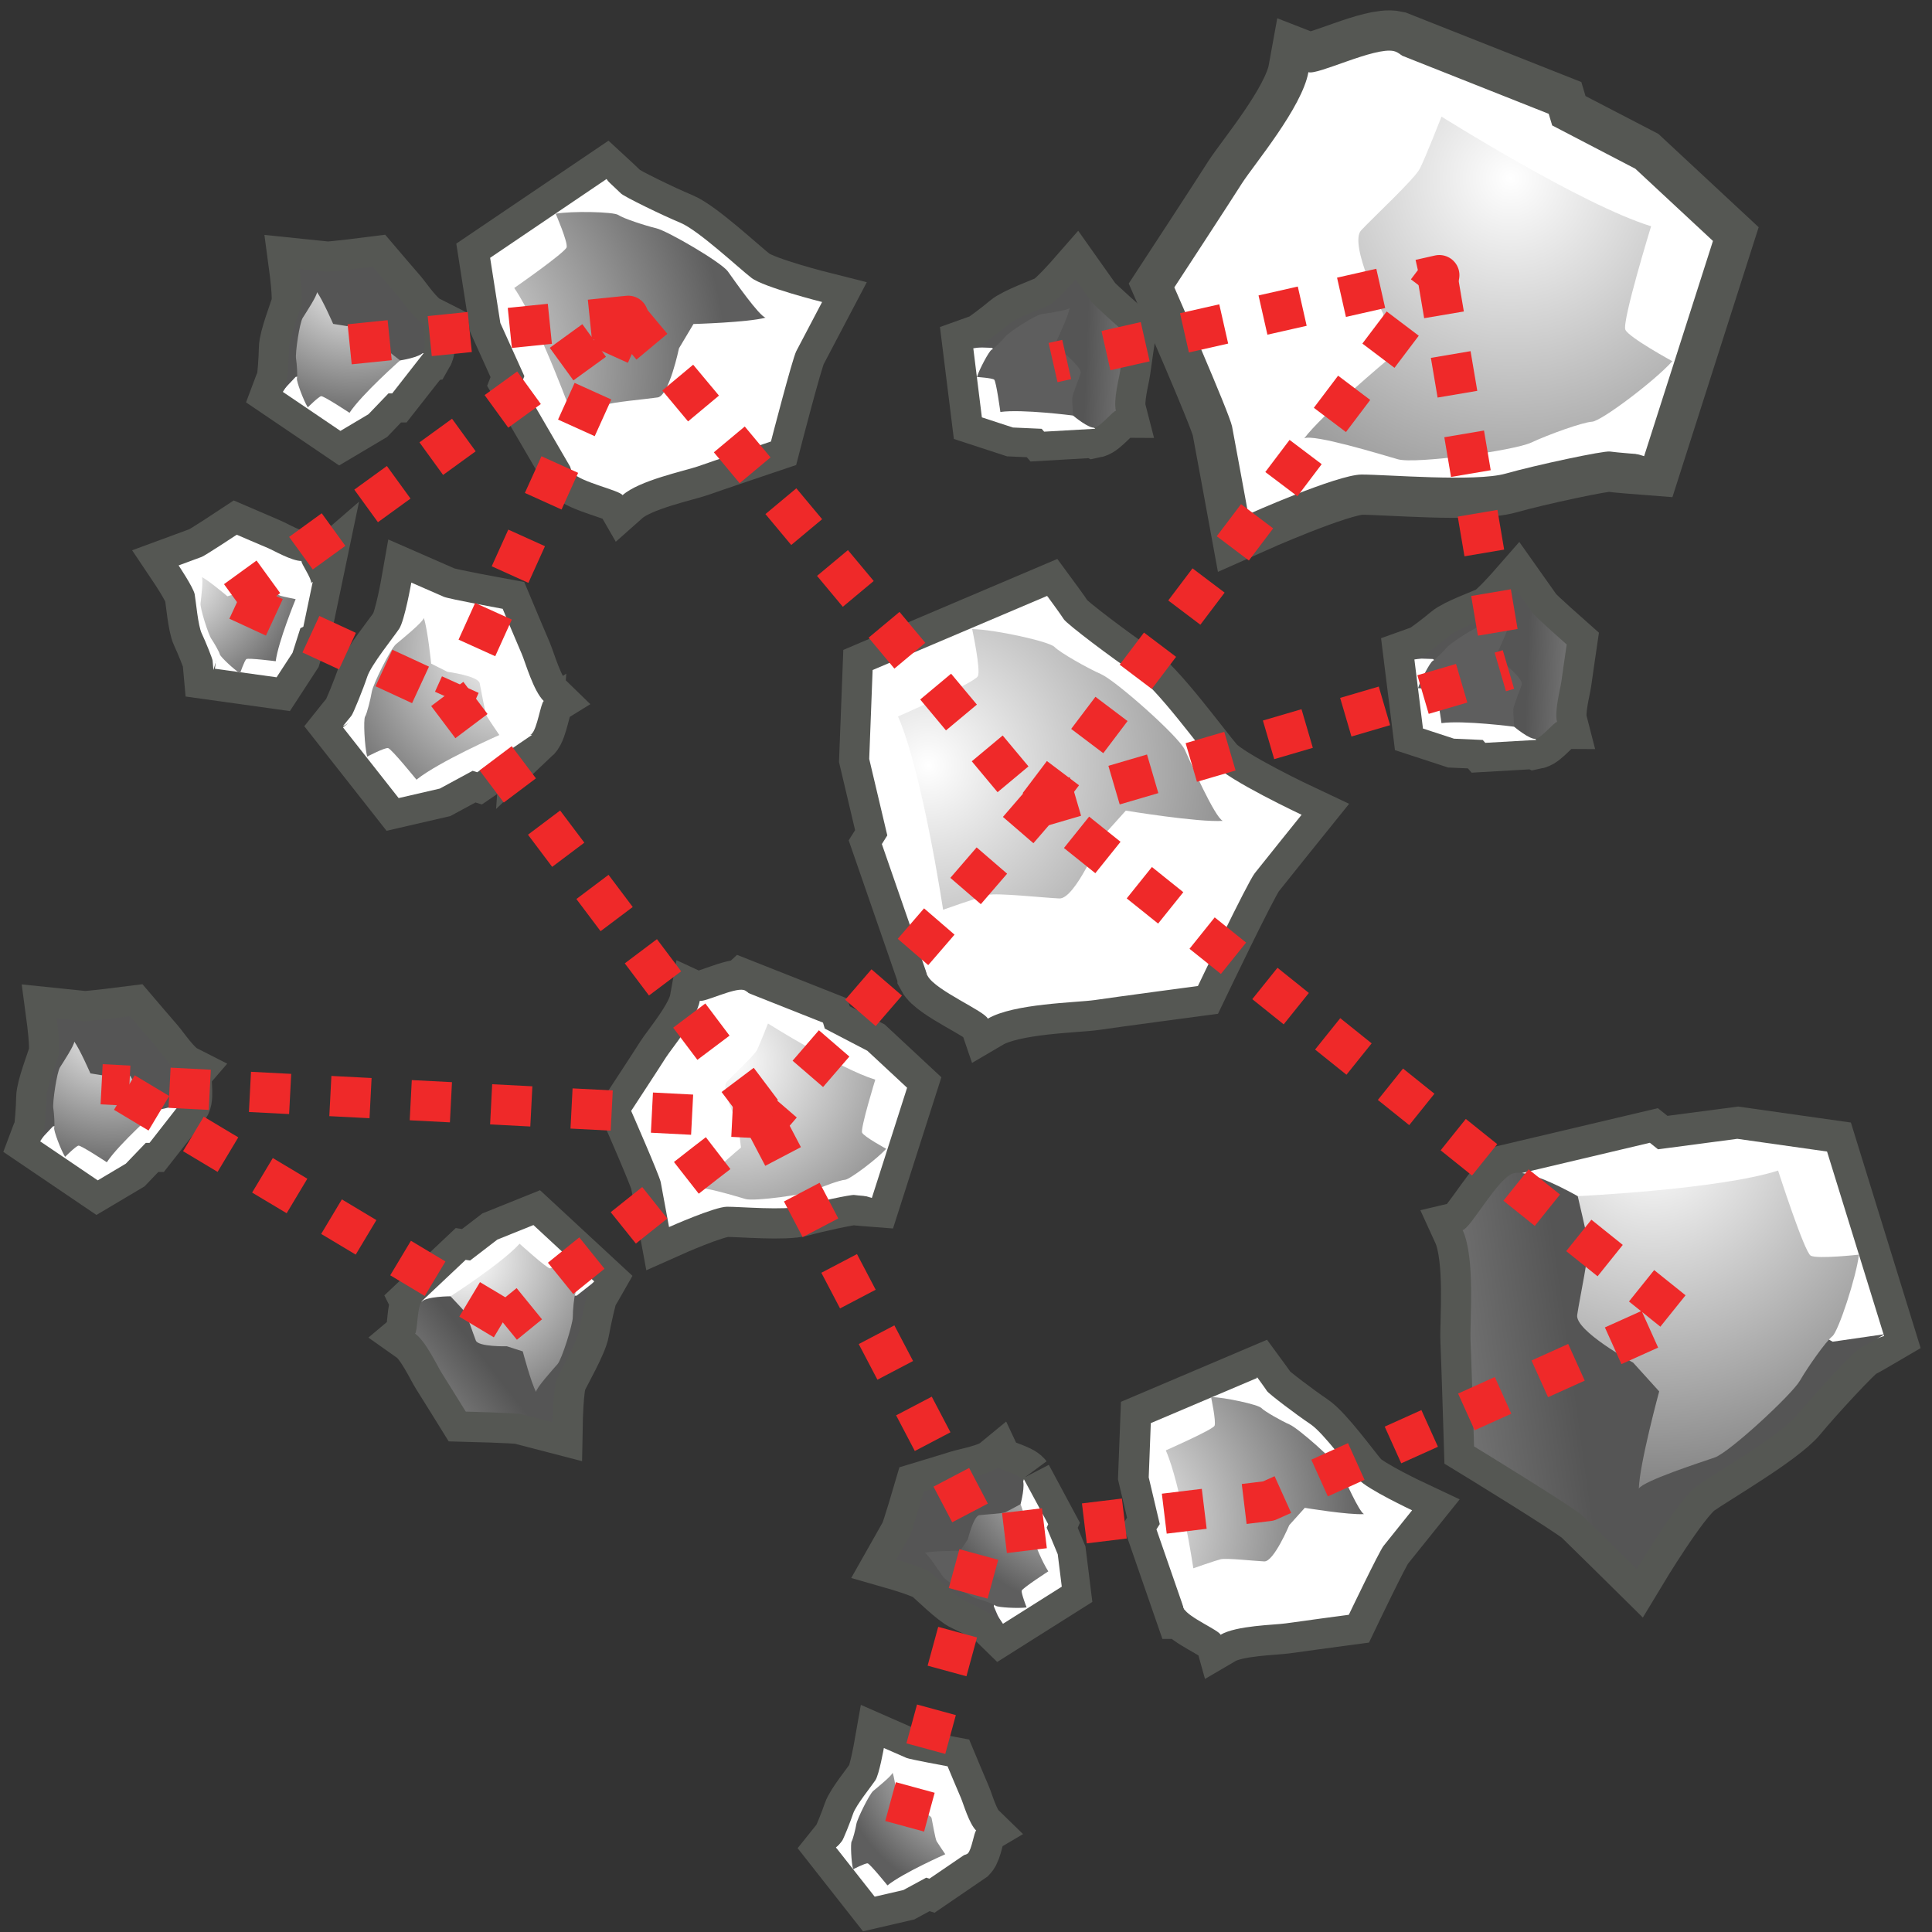 <?xml version="1.0" encoding="UTF-8" standalone="no"?>
<!-- Created with Inkscape (http://www.inkscape.org/) -->

<svg
   xmlns:dc="http://purl.org/dc/elements/1.1/"
   xmlns:cc="http://creativecommons.org/ns#"
   xmlns:rdf="http://www.w3.org/1999/02/22-rdf-syntax-ns#"
   xmlns:svg="http://www.w3.org/2000/svg"
   xmlns="http://www.w3.org/2000/svg"
   xmlns:xlink="http://www.w3.org/1999/xlink"
   xmlns:sodipodi="http://sodipodi.sourceforge.net/DTD/sodipodi-0.dtd"
   xmlns:inkscape="http://www.inkscape.org/namespaces/inkscape"
   width="48px"
   height="48px"
   id="svg10531"
   sodipodi:version="0.32"
   inkscape:version="0.48.4 r9939"
   sodipodi:docname="constraintnetwork.svg"
   inkscape:output_extension="org.inkscape.output.svg.inkscape"
   version="1.1">
  <rect width="100%" height="100%" fill="#333333" stroke="none"/>
  <defs
     id="defs10533">
    <radialGradient
       id="SVGID_75_"
       cx="39.827"
       cy="123.439"
       r="5.507"
       gradientUnits="userSpaceOnUse">
      <stop
         offset="0"
         style="stop-color:#FFFFFF"
         id="stop6535" />
      <stop
         offset="0.064"
         style="stop-color:#FDEED5"
         id="stop6537" />
      <stop
         offset="0.172"
         style="stop-color:#FBD395"
         id="stop6539" />
      <stop
         offset="0.262"
         style="stop-color:#F9BF66"
         id="stop6541" />
      <stop
         offset="0.331"
         style="stop-color:#F7B349"
         id="stop6543" />
      <stop
         offset="0.371"
         style="stop-color:#F7AF3E"
         id="stop6545" />
      <stop
         offset="0.691"
         style="stop-color:#EF7916"
         id="stop6547" />
      <stop
         offset="1"
         style="stop-color:#A65416"
         id="stop6549" />
    </radialGradient>
    <linearGradient
       id="SVGID_74_"
       gradientUnits="userSpaceOnUse"
       x1="37.807"
       y1="128.381"
       x2="40.397"
       y2="126.362">
      <stop
         offset="0.006"
         style="stop-color:#F7AF3E"
         id="stop6528" />
      <stop
         offset="1"
         style="stop-color:#994410"
         id="stop6530" />
    </linearGradient>
    <radialGradient
       id="SVGID_77_"
       cx="3043.88"
       cy="7217.28"
       r="3.309"
       gradientTransform="matrix(-0.989,0.151,-0.151,-0.989,4115.845,6772.22)"
       gradientUnits="userSpaceOnUse">
      <stop
         offset="0"
         style="stop-color:#FFFFFF"
         id="stop6567" />
      <stop
         offset="0.064"
         style="stop-color:#FDEED5"
         id="stop6569" />
      <stop
         offset="0.172"
         style="stop-color:#FBD395"
         id="stop6571" />
      <stop
         offset="0.262"
         style="stop-color:#F9BF66"
         id="stop6573" />
      <stop
         offset="0.331"
         style="stop-color:#F7B349"
         id="stop6575" />
      <stop
         offset="0.371"
         style="stop-color:#F7AF3E"
         id="stop6577" />
      <stop
         offset="0.691"
         style="stop-color:#EF7916"
         id="stop6579" />
      <stop
         offset="1"
         style="stop-color:#A65416"
         id="stop6581" />
    </radialGradient>
    <linearGradient
       id="SVGID_76_"
       gradientUnits="userSpaceOnUse"
       x1="3042.666"
       y1="7220.249"
       x2="3044.223"
       y2="7219.036"
       gradientTransform="matrix(-0.989,0.151,-0.151,-0.989,4115.845,6772.22)">
      <stop
         offset="0.006"
         style="stop-color:#9a9a9a;stop-opacity:1;"
         id="stop6560" />
      <stop
         offset="1"
         style="stop-color:#555555;stop-opacity:1;"
         id="stop6562" />
    </linearGradient>
    <radialGradient
       id="SVGID_79_"
       cx="5361.921"
       cy="5016.79"
       r="3.308"
       gradientTransform="matrix(-0.765,-0.644,0.644,-0.765,906.786,7393.486)"
       gradientUnits="userSpaceOnUse">
      <stop
         offset="0"
         style="stop-color:#FFFFFF"
         id="stop6599" />
      <stop
         offset="0.064"
         style="stop-color:#FDEED5"
         id="stop6601" />
      <stop
         offset="0.172"
         style="stop-color:#FBD395"
         id="stop6603" />
      <stop
         offset="0.262"
         style="stop-color:#F9BF66"
         id="stop6605" />
      <stop
         offset="0.331"
         style="stop-color:#F7B349"
         id="stop6607" />
      <stop
         offset="0.371"
         style="stop-color:#F7AF3E"
         id="stop6609" />
      <stop
         offset="0.691"
         style="stop-color:#EF7916"
         id="stop6611" />
      <stop
         offset="1"
         style="stop-color:#A65416"
         id="stop6613" />
    </radialGradient>
    <linearGradient
       id="SVGID_78_"
       gradientUnits="userSpaceOnUse"
       x1="5360.706"
       y1="5019.758"
       x2="5362.262"
       y2="5018.545"
       gradientTransform="matrix(-0.765,-0.644,0.644,-0.765,906.786,7393.486)">
      <stop
         offset="0.006"
         style="stop-color:#F7AF3E"
         id="stop6592" />
      <stop
         offset="1"
         style="stop-color:#994410"
         id="stop6594" />
    </linearGradient>
    <radialGradient
       id="SVGID_80_"
       cx="4238.554"
       cy="496.331"
       r="5.507"
       gradientTransform="matrix(0.409,-0.912,0.912,0.409,-2150.214,3757.324)"
       gradientUnits="userSpaceOnUse">
      <stop
         offset="0"
         style="stop-color:#FFFFFF"
         id="stop6626" />
      <stop
         offset="0.064"
         style="stop-color:#FDEED5"
         id="stop6628" />
      <stop
         offset="0.172"
         style="stop-color:#FBD395"
         id="stop6630" />
      <stop
         offset="0.262"
         style="stop-color:#F9BF66"
         id="stop6632" />
      <stop
         offset="0.331"
         style="stop-color:#F7B349"
         id="stop6634" />
      <stop
         offset="0.371"
         style="stop-color:#F7AF3E"
         id="stop6636" />
      <stop
         offset="0.691"
         style="stop-color:#EF7916"
         id="stop6638" />
      <stop
         offset="1"
         style="stop-color:#A65416"
         id="stop6640" />
    </radialGradient>
    <radialGradient
       id="SVGID_81_"
       cx="-2083.664"
       cy="3695.694"
       r="5.507"
       gradientTransform="matrix(0.424,0.906,-0.906,0.424,4260.018,439.238)"
       gradientUnits="userSpaceOnUse">
      <stop
         offset="0"
         style="stop-color:#FFFFFF"
         id="stop6653" />
      <stop
         offset="1"
         style="stop-color:#5e5e5e;stop-opacity:1;"
         id="stop6667" />
    </radialGradient>
    <radialGradient
       id="SVGID_82_"
       cx="4074.888"
       cy="6708.084"
       r="4.284"
       gradientTransform="matrix(-0.988,-0.156,0.156,-0.988,3003.856,7356.637)"
       gradientUnits="userSpaceOnUse">
      <stop
         offset="0"
         style="stop-color:#FFFFFF"
         id="stop6680" />
      <stop
         offset="0.064"
         style="stop-color:#FDEED5"
         id="stop6682" />
      <stop
         offset="0.172"
         style="stop-color:#FBD395"
         id="stop6684" />
      <stop
         offset="0.262"
         style="stop-color:#F9BF66"
         id="stop6686" />
      <stop
         offset="0.331"
         style="stop-color:#F7B349"
         id="stop6688" />
      <stop
         offset="0.371"
         style="stop-color:#F7AF3E"
         id="stop6690" />
      <stop
         offset="0.691"
         style="stop-color:#EF7916"
         id="stop6692" />
      <stop
         offset="1"
         style="stop-color:#A65416"
         id="stop6694" />
    </radialGradient>
    <linearGradient
       inkscape:collect="always"
       xlink:href="#SVGID_74_"
       id="linearGradient22137"
       gradientUnits="userSpaceOnUse"
       x1="37.807"
       y1="128.381"
       x2="40.397"
       y2="126.362" />
    <radialGradient
       inkscape:collect="always"
       xlink:href="#SVGID_75_"
       id="radialGradient22139"
       gradientUnits="userSpaceOnUse"
       cx="39.827"
       cy="123.439"
       r="5.507" />
    <linearGradient
       inkscape:collect="always"
       xlink:href="#SVGID_76_"
       id="linearGradient22141"
       gradientUnits="userSpaceOnUse"
       gradientTransform="matrix(-0.989,0.151,-0.151,-0.989,4115.845,6772.22)"
       x1="3042.666"
       y1="7220.249"
       x2="3044.223"
       y2="7219.036" />
    <radialGradient
       inkscape:collect="always"
       xlink:href="#SVGID_77_"
       id="radialGradient22143"
       gradientUnits="userSpaceOnUse"
       gradientTransform="matrix(-0.989,0.151,-0.151,-0.989,4115.845,6772.22)"
       cx="3043.88"
       cy="7217.28"
       r="3.309" />
    <linearGradient
       inkscape:collect="always"
       xlink:href="#SVGID_78_"
       id="linearGradient22145"
       gradientUnits="userSpaceOnUse"
       gradientTransform="matrix(-0.765,-0.644,0.644,-0.765,906.786,7393.486)"
       x1="5360.706"
       y1="5019.758"
       x2="5362.262"
       y2="5018.545" />
    <radialGradient
       inkscape:collect="always"
       xlink:href="#SVGID_79_"
       id="radialGradient22147"
       gradientUnits="userSpaceOnUse"
       gradientTransform="matrix(-0.765,-0.644,0.644,-0.765,906.786,7393.486)"
       cx="5361.921"
       cy="5016.79"
       r="3.308" />
    <radialGradient
       inkscape:collect="always"
       xlink:href="#SVGID_80_"
       id="radialGradient22149"
       gradientUnits="userSpaceOnUse"
       gradientTransform="matrix(0.409,-0.912,0.912,0.409,-2150.214,3757.324)"
       cx="4238.554"
       cy="496.331"
       r="5.507" />
    <radialGradient
       inkscape:collect="always"
       xlink:href="#SVGID_81_"
       id="radialGradient22151"
       gradientUnits="userSpaceOnUse"
       gradientTransform="matrix(0.424,0.906,-0.906,0.424,4260.018,439.238)"
       cx="-2083.664"
       cy="3695.694"
       r="5.507" />
    <radialGradient
       inkscape:collect="always"
       xlink:href="#SVGID_82_"
       id="radialGradient22153"
       gradientUnits="userSpaceOnUse"
       gradientTransform="matrix(-0.988,-0.156,0.156,-0.988,3003.856,7356.637)"
       cx="4074.888"
       cy="6708.084"
       r="4.284" />
    <radialGradient
       inkscape:collect="always"
       xlink:href="#SVGID_80_"
       id="radialGradient22155"
       gradientUnits="userSpaceOnUse"
       gradientTransform="matrix(0.409,-0.912,0.912,0.409,-2150.214,3757.324)"
       cx="4238.554"
       cy="496.331"
       r="5.507" />
    <radialGradient
       inkscape:collect="always"
       xlink:href="#SVGID_82_"
       id="radialGradient22157"
       gradientUnits="userSpaceOnUse"
       gradientTransform="matrix(-0.988,-0.156,0.156,-0.988,3003.856,7356.637)"
       cx="4074.888"
       cy="6708.084"
       r="4.284" />
    <linearGradient
       inkscape:collect="always"
       xlink:href="#SVGID_74_"
       id="linearGradient22159"
       gradientUnits="userSpaceOnUse"
       x1="37.807"
       y1="128.381"
       x2="40.397"
       y2="126.362" />
    <radialGradient
       inkscape:collect="always"
       xlink:href="#SVGID_75_"
       id="radialGradient22161"
       gradientUnits="userSpaceOnUse"
       cx="39.827"
       cy="123.439"
       r="5.507" />
    <radialGradient
       inkscape:collect="always"
       xlink:href="#SVGID_81_"
       id="radialGradient22163"
       gradientUnits="userSpaceOnUse"
       gradientTransform="matrix(0.424,0.906,-0.906,0.424,4260.018,439.238)"
       cx="-2083.664"
       cy="3695.694"
       r="5.507" />
    <linearGradient
       inkscape:collect="always"
       xlink:href="#SVGID_76_"
       id="linearGradient22859"
       gradientUnits="userSpaceOnUse"
       gradientTransform="matrix(-0.989,0.151,-0.151,-0.989,4115.845,6772.22)"
       x1="3042.666"
       y1="7220.249"
       x2="3044.223"
       y2="7219.036" />
    <radialGradient
       inkscape:collect="always"
       xlink:href="#SVGID_77_"
       id="radialGradient22861"
       gradientUnits="userSpaceOnUse"
       gradientTransform="matrix(-0.989,0.151,-0.151,-0.989,4115.845,6772.22)"
       cx="3043.88"
       cy="7217.28"
       r="3.309" />
    <linearGradient
       inkscape:collect="always"
       xlink:href="#SVGID_76_"
       id="linearGradient23039"
       gradientUnits="userSpaceOnUse"
       gradientTransform="matrix(-0.989,0.151,-0.151,-0.989,4115.845,6772.22)"
       x1="3042.666"
       y1="7220.249"
       x2="3044.223"
       y2="7219.036" />
    <radialGradient
       inkscape:collect="always"
       xlink:href="#SVGID_77_"
       id="radialGradient23041"
       gradientUnits="userSpaceOnUse"
       gradientTransform="matrix(-0.989,0.151,-0.151,-0.989,4115.845,6772.22)"
       cx="3043.88"
       cy="7217.28"
       r="3.309" />
    <radialGradient
       inkscape:collect="always"
       xlink:href="#SVGID_82_"
       id="radialGradient23071"
       gradientUnits="userSpaceOnUse"
       gradientTransform="matrix(-0.988,-0.156,0.156,-0.988,3003.856,7356.637)"
       cx="4074.888"
       cy="6708.084"
       r="4.284" />
    <linearGradient
       inkscape:collect="always"
       xlink:href="#SVGID_78_"
       id="linearGradient23073"
       gradientUnits="userSpaceOnUse"
       gradientTransform="matrix(-0.765,-0.644,0.644,-0.765,906.786,7393.486)"
       x1="5360.706"
       y1="5019.758"
       x2="5362.262"
       y2="5018.545" />
    <radialGradient
       inkscape:collect="always"
       xlink:href="#SVGID_79_"
       id="radialGradient23075"
       gradientUnits="userSpaceOnUse"
       gradientTransform="matrix(-0.765,-0.644,0.644,-0.765,906.786,7393.486)"
       cx="5361.921"
       cy="5016.79"
       r="3.308" />
    <radialGradient
       inkscape:collect="always"
       xlink:href="#SVGID_82_"
       id="radialGradient23083"
       gradientUnits="userSpaceOnUse"
       gradientTransform="matrix(-0.988,-0.156,0.156,-0.988,3003.856,7356.637)"
       cx="4074.888"
       cy="6708.084"
       r="4.284" />
    <linearGradient
       inkscape:collect="always"
       xlink:href="#SVGID_74_"
       id="linearGradient96567"
       gradientUnits="userSpaceOnUse"
       x1="37.807"
       y1="128.381"
       x2="40.397"
       y2="126.362" />
    <radialGradient
       inkscape:collect="always"
       xlink:href="#SVGID_75_"
       id="radialGradient96569"
       gradientUnits="userSpaceOnUse"
       cx="39.827"
       cy="123.439"
       r="5.507" />
    <linearGradient
       inkscape:collect="always"
       xlink:href="#SVGID_78_"
       id="linearGradient96571"
       gradientUnits="userSpaceOnUse"
       gradientTransform="matrix(-0.765,-0.644,0.644,-0.765,906.786,7393.486)"
       x1="5360.706"
       y1="5019.758"
       x2="5362.262"
       y2="5018.545" />
    <radialGradient
       inkscape:collect="always"
       xlink:href="#SVGID_79_"
       id="radialGradient96573"
       gradientUnits="userSpaceOnUse"
       gradientTransform="matrix(-0.765,-0.644,0.644,-0.765,906.786,7393.486)"
       cx="5361.921"
       cy="5016.79"
       r="3.308" />
    <radialGradient
       inkscape:collect="always"
       xlink:href="#SVGID_80_"
       id="radialGradient96575"
       gradientUnits="userSpaceOnUse"
       gradientTransform="matrix(0.409,-0.912,0.912,0.409,-2150.214,3757.324)"
       cx="4238.554"
       cy="496.331"
       r="5.507" />
    <radialGradient
       inkscape:collect="always"
       xlink:href="#SVGID_81_"
       id="radialGradient96577"
       gradientUnits="userSpaceOnUse"
       gradientTransform="matrix(0.424,0.906,-0.906,0.424,4260.018,439.238)"
       cx="-2083.664"
       cy="3695.694"
       r="5.507" />
    <linearGradient
       inkscape:collect="always"
       xlink:href="#SVGID_74_"
       id="linearGradient96579"
       gradientUnits="userSpaceOnUse"
       x1="37.807"
       y1="128.381"
       x2="40.397"
       y2="126.362" />
    <radialGradient
       inkscape:collect="always"
       xlink:href="#SVGID_75_"
       id="radialGradient96581"
       gradientUnits="userSpaceOnUse"
       cx="39.827"
       cy="123.439"
       r="5.507" />
    <linearGradient
       inkscape:collect="always"
       xlink:href="#SVGID_76_"
       id="linearGradient96583"
       gradientUnits="userSpaceOnUse"
       gradientTransform="matrix(-0.989,0.151,-0.151,-0.989,4115.845,6772.22)"
       x1="3042.666"
       y1="7220.249"
       x2="3044.223"
       y2="7219.036" />
    <radialGradient
       inkscape:collect="always"
       xlink:href="#SVGID_77_"
       id="radialGradient96585"
       gradientUnits="userSpaceOnUse"
       gradientTransform="matrix(-0.989,0.151,-0.151,-0.989,4115.845,6772.22)"
       cx="3043.88"
       cy="7217.28"
       r="3.309" />
    <linearGradient
       inkscape:collect="always"
       xlink:href="#SVGID_78_"
       id="linearGradient96587"
       gradientUnits="userSpaceOnUse"
       gradientTransform="matrix(-0.765,-0.644,0.644,-0.765,906.786,7393.486)"
       x1="5360.706"
       y1="5019.758"
       x2="5362.262"
       y2="5018.545" />
    <radialGradient
       inkscape:collect="always"
       xlink:href="#SVGID_79_"
       id="radialGradient96589"
       gradientUnits="userSpaceOnUse"
       gradientTransform="matrix(-0.765,-0.644,0.644,-0.765,906.786,7393.486)"
       cx="5361.921"
       cy="5016.79"
       r="3.308" />
    <radialGradient
       inkscape:collect="always"
       xlink:href="#SVGID_80_"
       id="radialGradient96591"
       gradientUnits="userSpaceOnUse"
       gradientTransform="matrix(0.409,-0.912,0.912,0.409,-2150.214,3757.324)"
       cx="4238.554"
       cy="496.331"
       r="5.507" />
    <radialGradient
       inkscape:collect="always"
       xlink:href="#SVGID_81_"
       id="radialGradient96593"
       gradientUnits="userSpaceOnUse"
       gradientTransform="matrix(0.424,0.906,-0.906,0.424,4260.018,439.238)"
       cx="-2083.664"
       cy="3695.694"
       r="5.507" />
    <radialGradient
       inkscape:collect="always"
       xlink:href="#SVGID_82_"
       id="radialGradient96595"
       gradientUnits="userSpaceOnUse"
       gradientTransform="matrix(-0.988,-0.156,0.156,-0.988,3003.856,7356.637)"
       cx="4074.888"
       cy="6708.084"
       r="4.284" />
    <linearGradient
       inkscape:collect="always"
       xlink:href="#SVGID_76_"
       id="linearGradient96597"
       gradientUnits="userSpaceOnUse"
       gradientTransform="matrix(-0.989,0.151,-0.151,-0.989,4115.845,6772.22)"
       x1="3042.666"
       y1="7220.249"
       x2="3044.223"
       y2="7219.036" />
    <radialGradient
       inkscape:collect="always"
       xlink:href="#SVGID_77_"
       id="radialGradient96599"
       gradientUnits="userSpaceOnUse"
       gradientTransform="matrix(-0.989,0.151,-0.151,-0.989,4115.845,6772.22)"
       cx="3043.88"
       cy="7217.28"
       r="3.309" />
    <radialGradient
       inkscape:collect="always"
       xlink:href="#SVGID_82_"
       id="radialGradient96601"
       gradientUnits="userSpaceOnUse"
       gradientTransform="matrix(-0.988,-0.156,0.156,-0.988,3003.856,7356.637)"
       cx="4074.888"
       cy="6708.084"
       r="4.284" />
    <linearGradient
       inkscape:collect="always"
       xlink:href="#SVGID_76_"
       id="linearGradient96603"
       gradientUnits="userSpaceOnUse"
       gradientTransform="matrix(-0.989,0.151,-0.151,-0.989,4115.845,6772.22)"
       x1="3042.666"
       y1="7220.249"
       x2="3044.223"
       y2="7219.036" />
    <radialGradient
       inkscape:collect="always"
       xlink:href="#SVGID_77_"
       id="radialGradient96605"
       gradientUnits="userSpaceOnUse"
       gradientTransform="matrix(-0.989,0.151,-0.151,-0.989,4115.845,6772.22)"
       cx="3043.88"
       cy="7217.28"
       r="3.309" />
    <radialGradient
       inkscape:collect="always"
       xlink:href="#SVGID_82_"
       id="radialGradient96607"
       gradientUnits="userSpaceOnUse"
       gradientTransform="matrix(-0.988,-0.156,0.156,-0.988,3003.856,7356.637)"
       cx="4074.888"
       cy="6708.084"
       r="4.284" />
    <radialGradient
       inkscape:collect="always"
       xlink:href="#SVGID_82_"
       id="radialGradient96609"
       gradientUnits="userSpaceOnUse"
       gradientTransform="matrix(-0.988,-0.156,0.156,-0.988,3003.856,7356.637)"
       cx="4074.888"
       cy="6708.084"
       r="4.284" />
    <radialGradient
       inkscape:collect="always"
       xlink:href="#SVGID_82_"
       id="radialGradient96843"
       gradientUnits="userSpaceOnUse"
       gradientTransform="matrix(-0.988,-0.156,0.156,-0.988,3003.856,7356.637)"
       cx="4074.888"
       cy="6708.084"
       r="4.284" />
    <radialGradient
       inkscape:collect="always"
       xlink:href="#SVGID_81_"
       id="radialGradient96855"
       gradientUnits="userSpaceOnUse"
       gradientTransform="matrix(0.435,-1.872,1.872,0.435,-14320.323,4719.292)"
       cx="4074.888"
       cy="6708.084"
       r="4.284" />
    <radialGradient
       inkscape:collect="always"
       xlink:href="#SVGID_82_"
       id="radialGradient96860"
       gradientUnits="userSpaceOnUse"
       gradientTransform="matrix(-0.988,-0.156,0.156,-0.988,3003.856,7356.637)"
       cx="4074.888"
       cy="6708.084"
       r="4.284" />
    <radialGradient
       inkscape:collect="always"
       xlink:href="#SVGID_81_"
       id="radialGradient96872"
       gradientUnits="userSpaceOnUse"
       gradientTransform="matrix(-0.698,0.487,-0.487,-0.698,6115.443,2712.008)"
       cx="4074.888"
       cy="6708.084"
       r="4.284" />
    <linearGradient
       inkscape:collect="always"
       xlink:href="#SVGID_76_"
       id="linearGradient96877"
       gradientUnits="userSpaceOnUse"
       gradientTransform="matrix(-0.989,0.151,-0.151,-0.989,4115.845,6772.22)"
       x1="3042.666"
       y1="7220.249"
       x2="3044.223"
       y2="7219.036" />
    <radialGradient
       inkscape:collect="always"
       xlink:href="#SVGID_77_"
       id="radialGradient96879"
       gradientUnits="userSpaceOnUse"
       gradientTransform="matrix(-0.989,0.151,-0.151,-0.989,4115.845,6772.22)"
       cx="3043.88"
       cy="7217.28"
       r="3.309" />
    <radialGradient
       inkscape:collect="always"
       xlink:href="#SVGID_81_"
       id="radialGradient96894"
       gradientUnits="userSpaceOnUse"
       gradientTransform="matrix(-0.317,1.188,-1.188,-0.317,9566.142,-1292.357)"
       cx="3043.88"
       cy="7217.28"
       r="3.309" />
    <linearGradient
       inkscape:collect="always"
       xlink:href="#SVGID_76_"
       id="linearGradient96897"
       gradientUnits="userSpaceOnUse"
       gradientTransform="matrix(-0.317,1.188,-1.188,-0.317,9566.142,-1292.357)"
       x1="3042.666"
       y1="7220.249"
       x2="3044.223"
       y2="7219.036" />
    <radialGradient
       inkscape:collect="always"
       xlink:href="#SVGID_82_"
       id="radialGradient96901"
       gradientUnits="userSpaceOnUse"
       gradientTransform="matrix(-0.988,-0.156,0.156,-0.988,3003.856,7356.637)"
       cx="4074.888"
       cy="6708.084"
       r="4.284" />
    <linearGradient
       inkscape:collect="always"
       xlink:href="#SVGID_76_"
       id="linearGradient96917"
       gradientUnits="userSpaceOnUse"
       gradientTransform="matrix(-0.989,0.151,-0.151,-0.989,4115.845,6772.22)"
       x1="3042.666"
       y1="7220.249"
       x2="3044.223"
       y2="7219.036" />
    <radialGradient
       inkscape:collect="always"
       xlink:href="#SVGID_77_"
       id="radialGradient96919"
       gradientUnits="userSpaceOnUse"
       gradientTransform="matrix(-0.989,0.151,-0.151,-0.989,4115.845,6772.22)"
       cx="3043.88"
       cy="7217.28"
       r="3.309" />
    <radialGradient
       inkscape:collect="always"
       xlink:href="#SVGID_81_"
       id="radialGradient96934"
       gradientUnits="userSpaceOnUse"
       gradientTransform="matrix(-1.216,0.186,-0.186,-1.216,5052.637,8216.633)"
       cx="3043.88"
       cy="7217.28"
       r="3.309" />
    <linearGradient
       inkscape:collect="always"
       xlink:href="#SVGID_76_"
       id="linearGradient96937"
       gradientUnits="userSpaceOnUse"
       gradientTransform="matrix(-1.216,0.186,-0.186,-1.216,5052.637,8216.633)"
       x1="3042.666"
       y1="7220.249"
       x2="3044.223"
       y2="7219.036" />
    <radialGradient
       inkscape:collect="always"
       xlink:href="#SVGID_82_"
       id="radialGradient96941"
       gradientUnits="userSpaceOnUse"
       gradientTransform="matrix(-0.988,-0.156,0.156,-0.988,3003.856,7356.637)"
       cx="4074.888"
       cy="6708.084"
       r="4.284" />
    <radialGradient
       inkscape:collect="always"
       xlink:href="#SVGID_81_"
       id="radialGradient96953"
       gradientUnits="userSpaceOnUse"
       gradientTransform="matrix(-1.215,-0.192,0.192,-1.215,3675.639,8948.855)"
       cx="4074.888"
       cy="6708.084"
       r="4.284" />
    <radialGradient
       inkscape:collect="always"
       xlink:href="#SVGID_81_"
       id="radialGradient96958"
       gradientUnits="userSpaceOnUse"
       gradientTransform="matrix(0.424,0.906,-0.906,0.424,4260.018,439.238)"
       cx="-2083.664"
       cy="3695.694"
       r="5.507" />
    <radialGradient
       inkscape:collect="always"
       xlink:href="#SVGID_81_"
       id="radialGradient96970"
       gradientUnits="userSpaceOnUse"
       gradientTransform="matrix(0.522,1.114,-1.114,0.522,5222.845,418.423)"
       cx="-2083.664"
       cy="3695.694"
       r="5.507" />
    <radialGradient
       inkscape:collect="always"
       xlink:href="#SVGID_80_"
       id="radialGradient96975"
       gradientUnits="userSpaceOnUse"
       gradientTransform="matrix(0.409,-0.912,0.912,0.409,-2150.214,3757.324)"
       cx="4238.554"
       cy="496.331"
       r="5.507" />
    <radialGradient
       inkscape:collect="always"
       xlink:href="#SVGID_81_"
       id="radialGradient96987"
       gradientUnits="userSpaceOnUse"
       gradientTransform="matrix(0.503,-1.122,1.122,0.503,-2661.573,4543.759)"
       cx="4238.554"
       cy="496.331"
       r="5.507" />
    <linearGradient
       inkscape:collect="always"
       xlink:href="#SVGID_78_"
       id="linearGradient96992"
       gradientUnits="userSpaceOnUse"
       gradientTransform="matrix(-0.765,-0.644,0.644,-0.765,906.786,7393.486)"
       x1="5360.706"
       y1="5019.758"
       x2="5362.262"
       y2="5018.545" />
    <radialGradient
       inkscape:collect="always"
       xlink:href="#SVGID_79_"
       id="radialGradient96994"
       gradientUnits="userSpaceOnUse"
       gradientTransform="matrix(-0.765,-0.644,0.644,-0.765,906.786,7393.486)"
       cx="5361.921"
       cy="5016.79"
       r="3.308" />
    <radialGradient
       inkscape:collect="always"
       xlink:href="#SVGID_81_"
       id="radialGradient97009"
       gradientUnits="userSpaceOnUse"
       gradientTransform="matrix(-0.94,-0.792,0.792,-0.94,1092.609,8977.305)"
       cx="5361.921"
       cy="5016.79"
       r="3.308" />
    <linearGradient
       inkscape:collect="always"
       xlink:href="#SVGID_76_"
       id="linearGradient97012"
       gradientUnits="userSpaceOnUse"
       gradientTransform="matrix(-0.94,-0.792,0.792,-0.94,1092.609,8977.305)"
       x1="5360.706"
       y1="5019.758"
       x2="5362.262"
       y2="5018.545" />
    <linearGradient
       inkscape:collect="always"
       xlink:href="#SVGID_76_"
       id="linearGradient97016"
       gradientUnits="userSpaceOnUse"
       gradientTransform="matrix(-0.989,0.151,-0.151,-0.989,4115.845,6772.22)"
       x1="3042.666"
       y1="7220.249"
       x2="3044.223"
       y2="7219.036" />
    <radialGradient
       inkscape:collect="always"
       xlink:href="#SVGID_77_"
       id="radialGradient97018"
       gradientUnits="userSpaceOnUse"
       gradientTransform="matrix(-0.989,0.151,-0.151,-0.989,4115.845,6772.22)"
       cx="3043.88"
       cy="7217.28"
       r="3.309" />
    <radialGradient
       inkscape:collect="always"
       xlink:href="#SVGID_81_"
       id="radialGradient97033"
       gradientUnits="userSpaceOnUse"
       gradientTransform="matrix(-1.216,0.186,-0.186,-1.216,5046.607,8235.254)"
       cx="3043.88"
       cy="7217.28"
       r="3.309" />
    <linearGradient
       inkscape:collect="always"
       xlink:href="#SVGID_76_"
       id="linearGradient97036"
       gradientUnits="userSpaceOnUse"
       gradientTransform="matrix(-1.216,0.186,-0.186,-1.216,5046.607,8235.254)"
       x1="3042.666"
       y1="7220.249"
       x2="3044.223"
       y2="7219.036" />
    <linearGradient
       inkscape:collect="always"
       xlink:href="#SVGID_74_"
       id="linearGradient97040"
       gradientUnits="userSpaceOnUse"
       x1="37.807"
       y1="128.381"
       x2="40.397"
       y2="126.362" />
    <radialGradient
       inkscape:collect="always"
       xlink:href="#SVGID_75_"
       id="radialGradient97042"
       gradientUnits="userSpaceOnUse"
       cx="39.827"
       cy="123.439"
       r="5.507" />
    <radialGradient
       inkscape:collect="always"
       xlink:href="#SVGID_81_"
       id="radialGradient97057"
       gradientUnits="userSpaceOnUse"
       cx="39.827"
       cy="123.439"
       r="5.507"
       gradientTransform="matrix(0.881,0,0,0.881,-23.498,-77.489)" />
    <linearGradient
       inkscape:collect="always"
       xlink:href="#SVGID_76_"
       id="linearGradient97060"
       gradientUnits="userSpaceOnUse"
       x1="37.807"
       y1="128.381"
       x2="40.397"
       y2="126.362"
       gradientTransform="matrix(0.881,0,0,0.881,-23.498,-77.489)" />
    <radialGradient
       inkscape:collect="always"
       xlink:href="#SVGID_81_"
       id="radialGradient97064"
       gradientUnits="userSpaceOnUse"
       gradientTransform="matrix(0.424,0.906,-0.906,0.424,4260.018,439.238)"
       cx="-2083.664"
       cy="3695.694"
       r="5.507" />
    <radialGradient
       inkscape:collect="always"
       xlink:href="#SVGID_81_"
       id="radialGradient97076"
       gradientUnits="userSpaceOnUse"
       gradientTransform="matrix(1.019,2.175,-2.175,1.019,10198.966,770.431)"
       cx="-2083.664"
       cy="3695.694"
       r="5.507" />
    <radialGradient
       inkscape:collect="always"
       xlink:href="#SVGID_80_"
       id="radialGradient97081"
       gradientUnits="userSpaceOnUse"
       gradientTransform="matrix(0.409,-0.912,0.912,0.409,-2150.214,3757.324)"
       cx="4238.554"
       cy="496.331"
       r="5.507" />
    <radialGradient
       inkscape:collect="always"
       xlink:href="#SVGID_81_"
       id="radialGradient97093"
       gradientUnits="userSpaceOnUse"
       gradientTransform="matrix(0.825,-1.839,1.839,0.825,-4386.433,7404.205)"
       cx="4238.554"
       cy="496.331"
       r="5.507" />
    <linearGradient
       inkscape:collect="always"
       xlink:href="#SVGID_78_"
       id="linearGradient97098"
       gradientUnits="userSpaceOnUse"
       gradientTransform="matrix(-0.765,-0.644,0.644,-0.765,906.786,7393.486)"
       x1="5360.706"
       y1="5019.758"
       x2="5362.262"
       y2="5018.545" />
    <radialGradient
       inkscape:collect="always"
       xlink:href="#SVGID_79_"
       id="radialGradient97100"
       gradientUnits="userSpaceOnUse"
       gradientTransform="matrix(-0.765,-0.644,0.644,-0.765,906.786,7393.486)"
       cx="5361.921"
       cy="5016.79"
       r="3.308" />
    <radialGradient
       inkscape:collect="always"
       xlink:href="#SVGID_81_"
       id="radialGradient97115"
       gradientUnits="userSpaceOnUse"
       gradientTransform="matrix(-0.94,-0.792,0.792,-0.94,1103.569,8985.036)"
       cx="5361.921"
       cy="5016.79"
       r="3.308" />
    <linearGradient
       inkscape:collect="always"
       xlink:href="#SVGID_76_"
       id="linearGradient97118"
       gradientUnits="userSpaceOnUse"
       gradientTransform="matrix(-0.94,-0.792,0.792,-0.94,1103.569,8985.036)"
       x1="5360.706"
       y1="5019.758"
       x2="5362.262"
       y2="5018.545" />
    <linearGradient
       inkscape:collect="always"
       xlink:href="#SVGID_74_"
       id="linearGradient97122"
       gradientUnits="userSpaceOnUse"
       x1="37.807"
       y1="128.381"
       x2="40.397"
       y2="126.362" />
    <radialGradient
       inkscape:collect="always"
       xlink:href="#SVGID_75_"
       id="radialGradient97124"
       gradientUnits="userSpaceOnUse"
       cx="39.827"
       cy="123.439"
       r="5.507" />
    <radialGradient
       inkscape:collect="always"
       xlink:href="#SVGID_81_"
       id="radialGradient97139"
       gradientUnits="userSpaceOnUse"
       cx="39.827"
       cy="123.439"
       r="5.507"
       gradientTransform="matrix(1.777,1.026,-1.026,1.777,96.953,-231.878)" />
    <linearGradient
       inkscape:collect="always"
       xlink:href="#SVGID_76_"
       id="linearGradient97142"
       gradientUnits="userSpaceOnUse"
       x1="37.807"
       y1="128.381"
       x2="40.397"
       y2="126.362"
       gradientTransform="matrix(1.777,1.026,-1.026,1.777,96.953,-231.878)" />
    <radialGradient
       inkscape:collect="always"
       xlink:href="#SVGID_82_"
       id="radialGradient97146"
       gradientUnits="userSpaceOnUse"
       gradientTransform="matrix(-0.988,-0.156,0.156,-0.988,3003.856,7356.637)"
       cx="4074.888"
       cy="6708.084"
       r="4.284" />
    <radialGradient
       inkscape:collect="always"
       xlink:href="#SVGID_81_"
       id="radialGradient97149"
       gradientUnits="userSpaceOnUse"
       gradientTransform="matrix(-0.847,-0.134,0.134,-0.847,2577.025,6271.342)"
       cx="4074.888"
       cy="6708.084"
       r="4.284" />
  </defs>
  <sodipodi:namedview
     id="base"
     pagecolor="#ffffff"
     bordercolor="#666666"
     borderopacity="1.0"
     inkscape:pageopacity="0.0"
     inkscape:pageshadow="2"
     inkscape:zoom="19.79899"
     inkscape:cx="25.265497"
     inkscape:cy="23.038882"
     inkscape:current-layer="layer1"
     showgrid="true"
     inkscape:grid-bbox="true"
     inkscape:document-units="px"
     inkscape:window-width="2560"
     inkscape:window-height="1496"
     inkscape:window-x="-8"
     inkscape:window-y="-8"
     inkscape:window-maximized="1" />
  <g
     id="layer1"
     inkscape:label="Layer 1"
     inkscape:groupmode="layer">
    <path
       inkscape:connector-curvature="0"
       style="fill:none;stroke:#555753;stroke-width:1.5"
       id="path6523"
       d="m 37.573,29.159 c -0.387,0.158 -1.033,1.351 -1.232,1.404 0.318,0.693 0.175,2.261 0.195,2.74 0.022,0.475 0.088,2.633 0.088,2.633 0,0 2.471,1.51 2.689,1.718 0.221,0.213 1.352,1.33 1.352,1.33 0,0 1.058,-1.758 1.486,-2.061 0.428,-0.302 2.077,-1.255 2.501,-1.771 0.426,-0.517 1.425,-1.591 1.546,-1.647 0.117,-0.058 0.628,-0.358 0.628,-0.358 l -1.417,-4.582 -2.229,-0.316 -1.971,0.259 -0.203,-0.162 -3.432,0.811 z" />
    <polygon
       style="fill:#ffffff"
       id="polygon6525"
       points="40.697,122.913 41.715,122.503 43.43,124.092 42.734,124.878 38.553,124.663 38.553,124.663 39.804,123.484 39.929,123.503 "
       transform="matrix(1.777,1.026,-1.026,1.777,96.953,-231.878)" />
    <path
       inkscape:connector-curvature="0"
       style="fill:url(#linearGradient97142);fill-opacity:1.0"
       id="path6532"
       d="m 39.197,29.718 c 0,0 -1.238,-0.715 -1.625,-0.559 -0.387,0.158 -1.033,1.351 -1.232,1.404 0.318,0.693 0.175,2.261 0.195,2.74 0.022,0.475 0.088,2.633 0.088,2.633 0,0 2.471,1.51 2.689,1.718 0.221,0.213 1.352,1.33 1.352,1.33 0,0 1.058,-1.758 1.486,-2.061 0.428,-0.302 2.077,-1.255 2.501,-1.771 0.426,-0.517 1.425,-1.591 1.546,-1.647 0.117,-0.058 0.628,-0.358 0.628,-0.358 l -1.293,0.187 -6.335,-3.617 z" />
    <path
       inkscape:connector-curvature="0"
       style="fill:url(#radialGradient97139);fill-opacity:1.0"
       id="path6551"
       d="m 39.197,29.718 c 0,0 3.525,-0.168 4.979,-0.636 0,0 0.652,2.023 0.81,2.114 0.158,0.091 1.199,-0.025 1.199,-0.025 -0.066,0.554 -0.51,1.909 -0.662,2.029 -0.156,0.123 -0.604,0.755 -0.805,1.103 -0.2,0.346 -1.751,1.782 -2.118,1.909 -0.369,0.126 -1.774,0.582 -1.884,0.772 0.019,-0.624 0.506,-2.415 0.506,-2.415 l -0.646,-0.714 c 0,0 -1.45,-0.792 -1.391,-1.185 0.056,-0.389 0.308,-1.556 0.273,-1.79 -0.039,-0.228 -0.26,-1.162 -0.26,-1.162 z" />
    <path
       inkscape:connector-curvature="0"
       style="fill:none;stroke:#555753;stroke-width:1.5"
       id="path6587"
       d="m 38.159,18.355 c 0.146,-0.03 0.451,-0.413 0.525,-0.419 -0.068,-0.266 0.08,-0.813 0.105,-0.986 0.022,-0.168 0.135,-0.938 0.135,-0.938 0,0 -0.782,-0.691 -0.846,-0.78 -0.063,-0.089 -0.394,-0.557 -0.394,-0.557 0,0 -0.487,0.557 -0.657,0.638 -0.172,0.079 -0.818,0.314 -1,0.47 -0.182,0.156 -0.604,0.475 -0.651,0.487 -0.045,0.014 -0.246,0.087 -0.246,0.087 l 0.213,1.715 0.771,0.252 0.714,0.032 0.061,0.071 1.268,-0.073 z" />
    <polygon
       style="fill:#ffffff"
       id="polygon6589"
       points="38.741,101.832 38.114,101.627 37.941,100.232 38.564,100.14 40.404,101.857 40.404,101.857 39.372,101.916 39.322,101.858 "
       transform="matrix(1.23,0,0,1.23,-11.527,-106.901)" />
    <path
       inkscape:connector-curvature="0"
       style="fill:url(#linearGradient97118);fill-opacity:1.0"
       id="path6596"
       d="m 37.618,18.055 c 0,0 0.395,0.332 0.541,0.3 0.146,-0.03 0.451,-0.413 0.525,-0.419 -0.068,-0.266 0.08,-0.813 0.105,-0.986 0.022,-0.168 0.135,-0.938 0.135,-0.938 0,0 -0.782,-0.691 -0.846,-0.78 -0.063,-0.089 -0.394,-0.557 -0.394,-0.557 0,0 -0.487,0.557 -0.657,0.638 -0.172,0.079 -0.818,0.314 -1,0.47 -0.182,0.156 -0.604,0.475 -0.651,0.487 -0.045,0.014 -0.246,0.087 -0.246,0.087 l 0.471,0.016 2.016,1.682 z" />
    <path
       inkscape:connector-curvature="0"
       style="fill:url(#radialGradient97115);fill-opacity:1.0"
       id="path6615"
       d="m 37.618,18.055 c 0,0 -1.26,-0.164 -1.805,-0.089 0,0 -0.103,-0.759 -0.154,-0.803 -0.052,-0.041 -0.428,-0.066 -0.428,-0.066 0.059,-0.191 0.301,-0.643 0.363,-0.676 0.064,-0.033 0.263,-0.231 0.357,-0.341 0.093,-0.109 0.733,-0.521 0.872,-0.542 0.138,-0.021 0.665,-0.095 0.714,-0.155 -0.044,0.221 -0.33,0.824 -0.33,0.824 l 0.183,0.293 c 0,0 0.462,0.374 0.417,0.51 -0.043,0.133 -0.208,0.532 -0.209,0.617 -0.001,0.082 0.02,0.428 0.02,0.428 z" />
    <path
       inkscape:connector-curvature="0"
       style="fill:none;stroke:#555753;stroke-width:1.5"
       id="path6619"
       d="m 23.046,24.247 c 0.193,0.363 1.423,0.875 1.493,1.062 0.645,-0.379 2.192,-0.397 2.658,-0.463 0.461,-0.069 2.563,-0.349 2.563,-0.349 0,0 1.227,-2.565 1.411,-2.801 0.185,-0.236 1.165,-1.453 1.165,-1.453 0,0 -1.824,-0.858 -2.164,-1.245 -0.339,-0.389 -1.433,-1.904 -1.979,-2.267 -0.548,-0.365 -1.697,-1.233 -1.765,-1.346 -0.067,-0.109 -0.411,-0.576 -0.411,-0.576 l -4.334,1.842 -0.085,2.208 0.449,1.9 -0.135,0.214 1.134,3.274 z" />
    <polygon
       style="fill:#ffffff"
       id="polygon6621"
       points="37.355,92.205 37.397,91.109 39.549,90.195 39.981,91.151 38.074,94.879 38.074,94.879 37.511,93.255 37.578,93.148 "
       transform="matrix(2.015,0,0,2.015,-53.675,-166.938)" />
    <path
       inkscape:connector-curvature="0"
       style="fill:#ffffff"
       id="path6623"
       d="m 23.431,22.603 c 0,0 -0.576,1.284 -0.383,1.644 0.193,0.361 1.423,0.875 1.493,1.062 0.645,-0.379 2.192,-0.397 2.658,-0.463 0.461,-0.069 2.563,-0.349 2.563,-0.349 0,0 1.227,-2.565 1.411,-2.801 0.185,-0.236 1.165,-1.453 1.165,-1.453 0,0 -1.824,-0.858 -2.164,-1.245 -0.339,-0.389 -1.433,-1.904 -1.979,-2.267 -0.548,-0.365 -1.697,-1.233 -1.765,-1.346 -0.067,-0.109 -0.411,-0.576 -0.411,-0.576 l 0.31,1.243 -2.898,6.551 z" />
    <path
       inkscape:connector-curvature="0"
       style="fill:url(#radialGradient97093);fill-opacity:1.0"
       id="path6642"
       d="m 23.431,22.603 c 0,0 -0.516,-3.428 -1.12,-4.802 0,0 1.91,-0.838 1.985,-1.003 0.073,-0.165 -0.143,-1.169 -0.143,-1.169 0.546,0.008 1.914,0.306 2.047,0.445 0.135,0.139 0.798,0.516 1.159,0.677 0.361,0.161 1.914,1.531 2.078,1.878 0.159,0.349 0.744,1.677 0.943,1.765 -0.611,0.042 -2.41,-0.254 -2.41,-0.254 l -0.633,0.705 c 0,0 -0.629,1.495 -1.018,1.477 -0.385,-0.016 -1.554,-0.145 -1.777,-0.087 -0.222,0.054 -1.11,0.367 -1.11,0.367 z" />
    <path
       inkscape:connector-curvature="0"
       style="fill:none;stroke:#555753;stroke-width:2;stroke-miterlimit:4;stroke-dasharray:none"
       id="path6646"
       d="M 34.628,1.269 C 34.152,1.161 32.733,1.874 32.507,1.793 32.348,2.672 31.16,4.081 30.857,4.552 c -0.298,0.473 -1.681,2.587 -1.681,2.587 0,0 1.362,3.105 1.434,3.454 0.067,0.351 0.403,2.183 0.403,2.183 0,0 2.195,-0.98 2.81,-0.987 0.615,-0.002 2.834,0.19 3.586,-0.024 0.757,-0.214 2.435,-0.572 2.589,-0.548 0.151,0.024 0.841,0.077 0.841,0.077 L 42.548,5.945 40.62,4.151 38.554,3.078 38.468,2.789 34.628,1.269 z" />
    <polygon
       style="fill:#ffffff"
       id="polygon6648"
       points="30.361,120.182 31.164,120.929 30.452,123.155 29.445,122.859 27.866,118.98 27.866,118.98 29.465,119.614 29.501,119.734 "
       transform="matrix(2.402,0,0,2.402,-32.298,-284.485)" />
    <path
       inkscape:connector-curvature="0"
       style="fill:#ffffff"
       id="path6650"
       d="m 35.814,2.897 c 0,0 -0.709,-1.52 -1.186,-1.628 -0.476,-0.108 -1.895,0.605 -2.121,0.524 -0.159,0.879 -1.347,2.289 -1.65,2.76 -0.298,0.473 -1.681,2.587 -1.681,2.587 0,0 1.362,3.105 1.434,3.454 0.067,0.351 0.403,2.183 0.403,2.183 0,0 2.195,-0.98 2.81,-0.987 0.615,-0.002 2.834,0.19 3.586,-0.024 0.757,-0.214 2.435,-0.572 2.589,-0.548 0.151,0.024 0.841,0.077 0.841,0.077 L 39.474,10.607 35.814,2.897 z" />
    <path
       inkscape:connector-curvature="0"
       style="fill:url(#radialGradient97076);fill-opacity:1.0"
       id="path6669"
       d="m 35.814,2.897 c 0,0 3.497,2.2 5.207,2.724 0,0 -0.73,2.378 -0.639,2.572 0.094,0.197 1.167,0.781 1.167,0.781 -0.435,0.488 -1.765,1.489 -1.993,1.503 -0.233,0.012 -1.088,0.319 -1.513,0.519 -0.428,0.199 -2.872,0.538 -3.312,0.415 -0.44,-0.127 -2.092,-0.632 -2.327,-0.521 0.435,-0.584 2.104,-1.979 2.104,-1.979 L 34.363,7.79 c 0,0 -0.862,-1.729 -0.545,-2.068 0.315,-0.336 1.34,-1.287 1.46,-1.537 0.125,-0.24 0.536,-1.287 0.536,-1.287 z" />
    <path
       inkscape:connector-curvature="0"
       style="fill:none;stroke:#555753;stroke-width:1.5"
       id="path21953"
       d="m 10.469,32.347 c -0.11,0.142 -0.094,0.724 -0.157,0.787 0.267,0.189 0.551,0.804 0.661,0.977 0.11,0.172 0.598,0.96 0.598,0.96 0,0 1.243,0.031 1.369,0.062 0.128,0.032 0.789,0.204 0.789,0.204 0,0 0.016,-0.881 0.11,-1.085 0.094,-0.204 0.503,-0.913 0.55,-1.196 0.048,-0.284 0.189,-0.898 0.221,-0.944 0.031,-0.047 0.157,-0.268 0.157,-0.268 l -1.511,-1.4 -0.897,0.361 -0.678,0.52 -0.11,-0.017 -1.102,1.039 z" />
    <polygon
       style="fill:#ffffff"
       id="polygon21955"
       points="40.697,122.913 41.715,122.503 43.43,124.092 42.734,124.878 38.553,124.663 38.553,124.663 39.804,123.484 39.929,123.503 "
       transform="matrix(0.881,0,0,0.881,-23.498,-77.489)" />
    <path
       inkscape:connector-curvature="0"
       style="fill:url(#linearGradient97060);fill-opacity:1.0"
       id="path21963"
       d="m 11.194,32.206 c 0,0 -0.614,0 -0.724,0.141 -0.11,0.142 -0.094,0.724 -0.157,0.787 0.267,0.189 0.551,0.804 0.661,0.977 0.11,0.172 0.598,0.96 0.598,0.96 0,0 1.243,0.031 1.369,0.062 0.128,0.032 0.789,0.204 0.789,0.204 0,0 0.016,-0.881 0.11,-1.085 0.094,-0.204 0.503,-0.913 0.55,-1.196 0.048,-0.284 0.189,-0.898 0.221,-0.944 0.031,-0.047 0.157,-0.268 0.157,-0.268 l -0.441,0.347 -3.133,0.015 z" />
    <path
       inkscape:connector-curvature="0"
       style="fill:url(#radialGradient97057);fill-opacity:1.0"
       id="path21983"
       d="m 11.194,32.206 c 0,0 1.275,-0.819 1.715,-1.306 0,0 0.677,0.612 0.755,0.612 0.078,0 0.441,-0.267 0.441,-0.267 0.094,0.22 0.22,0.819 0.189,0.897 -0.032,0.079 -0.063,0.411 -0.063,0.583 0,0.172 -0.269,1.039 -0.378,1.165 -0.11,0.126 -0.535,0.597 -0.535,0.692 -0.127,-0.236 -0.33,-1.007 -0.33,-1.007 l -0.394,-0.127 c 0,0 -0.709,0.017 -0.772,-0.142 -0.063,-0.157 -0.219,-0.645 -0.283,-0.724 -0.063,-0.077 -0.346,-0.376 -0.346,-0.376 z" />
    <path
       inkscape:connector-curvature="0"
       style="fill:none;stroke:#555753;stroke-width:1.5"
       id="path21987"
       d="M 4.493,27.366 C 4.568,27.236 4.479,26.754 4.522,26.695 4.279,26.571 3.964,26.1 3.849,25.967 3.736,25.839 3.232,25.248 3.232,25.248 c 0,0 -1.034,0.133 -1.144,0.123 -0.108,-0.011 -0.679,-0.07 -0.679,-0.07 0,0 0.098,0.733 0.047,0.914 -0.053,0.181 -0.303,0.821 -0.305,1.061 -0.002,0.24 -0.041,0.767 -0.063,0.81 -0.021,0.042 -0.096,0.242 -0.096,0.242 l 1.43,0.969 0.697,-0.414 0.494,-0.516 0.093,0 0.785,-1 z" />
    <polygon
       style="fill:#ffffff"
       id="polygon21989"
       points="14.525,98.87 13.958,99.207 12.795,98.419 13.136,97.889 15.64,97.636 15.64,97.636 15.004,98.45 14.928,98.45 "
       transform="matrix(1.23,0,0,1.23,-14.74,-92.699)" />
    <path
       inkscape:connector-curvature="0"
       style="fill:url(#linearGradient97036)"
       id="path21997"
       d="m 3.91,27.575 c 0,0 0.509,-0.077 0.583,-0.209 0.075,-0.13 -0.014,-0.612 0.03,-0.671 C 4.279,26.571 3.964,26.1 3.849,25.967 3.736,25.839 3.232,25.248 3.232,25.248 c 0,0 -1.034,0.133 -1.144,0.123 -0.108,-0.011 -0.679,-0.07 -0.679,-0.07 0,0 0.098,0.733 0.047,0.914 -0.053,0.181 -0.303,0.821 -0.305,1.061 -0.002,0.24 -0.041,0.767 -0.063,0.81 -0.021,0.042 -0.096,0.242 -0.096,0.242 L 1.315,27.985 3.91,27.575 z" />
    <path
       inkscape:connector-curvature="0"
       style="fill:url(#radialGradient97033);fill-opacity:1.0"
       id="path22017"
       d="m 3.91,27.575 c 0,0 -0.953,0.842 -1.256,1.301 0,0 -0.639,-0.423 -0.705,-0.413 -0.065,0.012 -0.332,0.278 -0.332,0.278 -0.106,-0.17 -0.285,-0.649 -0.271,-0.718 0.017,-0.07 0,-0.349 -0.022,-0.492 -0.022,-0.143 0.09,-0.895 0.166,-1.013 0.075,-0.118 0.366,-0.563 0.354,-0.641 0.135,0.18 0.402,0.791 0.402,0.791 l 0.342,0.055 c 0,0 0.585,-0.102 0.658,0.022 0.073,0.122 0.264,0.507 0.327,0.564 0.061,0.053 0.336,0.266 0.336,0.266 z" />
    <path
       inkscape:connector-curvature="0"
       style="fill:none;stroke:#555753;stroke-width:1.5"
       id="path22021"
       d="m 27.2,10.624 c 0.146,-0.03 0.451,-0.413 0.525,-0.419 -0.068,-0.266 0.08,-0.813 0.105,-0.986 0.022,-0.168 0.135,-0.938 0.135,-0.938 0,0 -0.782,-0.691 -0.846,-0.78 -0.063,-0.089 -0.394,-0.557 -0.394,-0.557 0,0 -0.487,0.557 -0.657,0.638 -0.172,0.079 -0.818,0.314 -1,0.47 -0.182,0.156 -0.604,0.475 -0.651,0.487 -0.045,0.014 -0.246,0.087 -0.246,0.087 l 0.213,1.715 0.771,0.252 0.714,0.032 0.061,0.071 1.268,-0.073 z" />
    <polygon
       style="fill:#ffffff"
       id="polygon22023"
       points="38.741,101.832 38.114,101.627 37.941,100.232 38.564,100.14 40.404,101.857 40.404,101.857 39.372,101.916 39.322,101.858 "
       transform="matrix(1.23,0,0,1.23,-22.486,-114.632)" />
    <path
       inkscape:connector-curvature="0"
       style="fill:url(#linearGradient97012);fill-opacity:1.0"
       id="path22031"
       d="m 26.659,10.324 c 0,0 0.395,0.332 0.541,0.3 0.146,-0.03 0.451,-0.413 0.525,-0.419 -0.068,-0.266 0.08,-0.813 0.105,-0.986 0.022,-0.168 0.135,-0.938 0.135,-0.938 0,0 -0.782,-0.691 -0.846,-0.78 -0.063,-0.089 -0.394,-0.557 -0.394,-0.557 0,0 -0.487,0.557 -0.657,0.638 -0.172,0.079 -0.818,0.314 -1,0.47 -0.182,0.156 -0.604,0.475 -0.651,0.487 -0.045,0.014 -0.246,0.087 -0.246,0.087 l 0.471,0.016 2.016,1.682 z" />
    <path
       inkscape:connector-curvature="0"
       style="fill:url(#radialGradient97009);fill-opacity:1.0"
       id="path22051"
       d="m 26.659,10.324 c 0,0 -1.26,-0.164 -1.805,-0.089 0,0 -0.103,-0.759 -0.154,-0.803 -0.052,-0.041 -0.428,-0.066 -0.428,-0.066 0.059,-0.191 0.301,-0.643 0.363,-0.676 0.064,-0.033 0.263,-0.231 0.357,-0.341 0.093,-0.109 0.733,-0.521 0.872,-0.542 0.138,-0.021 0.665,-0.095 0.714,-0.155 -0.044,0.221 -0.33,0.824 -0.33,0.824 l 0.183,0.293 c 0,0 0.462,0.374 0.417,0.51 -0.043,0.133 -0.208,0.532 -0.209,0.617 -0.001,0.082 0.02,0.428 0.02,0.428 z" />
    <path
       inkscape:connector-curvature="0"
       style="fill:none;stroke:#555753;stroke-width:1.5"
       id="path22055"
       d="m 29.414,39.968 c 0.118,0.221 0.868,0.534 0.911,0.648 0.394,-0.231 1.338,-0.242 1.622,-0.283 0.282,-0.042 1.564,-0.213 1.564,-0.213 0,0 0.749,-1.565 0.861,-1.709 0.113,-0.144 0.711,-0.887 0.711,-0.887 0,0 -1.113,-0.524 -1.321,-0.76 -0.207,-0.237 -0.874,-1.162 -1.208,-1.383 -0.334,-0.223 -1.035,-0.753 -1.077,-0.821 -0.041,-0.066 -0.251,-0.352 -0.251,-0.352 l -2.645,1.124 -0.052,1.348 0.274,1.16 -0.082,0.13 0.692,1.998 z" />
    <polygon
       style="fill:#ffffff"
       id="polygon22057"
       points="37.355,92.205 37.397,91.109 39.549,90.195 39.981,91.151 38.074,94.879 38.074,94.879 37.511,93.255 37.578,93.148 "
       transform="matrix(1.23,0,0,1.23,-17.407,-76.707)" />
    <path
       inkscape:connector-curvature="0"
       style="fill:#ffffff"
       id="path22059"
       d="m 29.648,38.964 c 0,0 -0.352,0.783 -0.234,1.003 0.118,0.22 0.868,0.534 0.911,0.648 0.394,-0.231 1.338,-0.242 1.622,-0.283 0.282,-0.042 1.564,-0.213 1.564,-0.213 0,0 0.749,-1.565 0.861,-1.709 0.113,-0.144 0.711,-0.887 0.711,-0.887 0,0 -1.113,-0.524 -1.321,-0.76 -0.207,-0.237 -0.874,-1.162 -1.208,-1.383 -0.334,-0.223 -1.035,-0.753 -1.077,-0.821 -0.041,-0.066 -0.251,-0.352 -0.251,-0.352 l 0.189,0.759 -1.768,3.998 z" />
    <path
       inkscape:connector-curvature="0"
       style="fill:url(#radialGradient96987);fill-opacity:1.0"
       id="path22079"
       d="m 29.648,38.964 c 0,0 -0.315,-2.092 -0.684,-2.93 0,0 1.166,-0.512 1.211,-0.612 0.044,-0.101 -0.087,-0.713 -0.087,-0.713 0.333,0.005 1.168,0.187 1.249,0.272 0.082,0.085 0.487,0.315 0.707,0.413 0.22,0.098 1.168,0.935 1.268,1.146 0.097,0.213 0.454,1.023 0.576,1.077 -0.373,0.026 -1.471,-0.155 -1.471,-0.155 l -0.386,0.43 c 0,0 -0.384,0.912 -0.621,0.901 -0.235,-0.01 -0.948,-0.089 -1.085,-0.053 -0.135,0.033 -0.678,0.224 -0.678,0.224 z" />
    <path
       inkscape:connector-curvature="0"
       style="fill:none;stroke:#555753;stroke-width:1.5"
       id="path22083"
       d="m 18.473,24.595 c -0.243,-0.055 -0.97,0.31 -1.086,0.268 -0.081,0.45 -0.69,1.172 -0.845,1.413 -0.152,0.242 -0.861,1.324 -0.861,1.324 0,0 0.697,1.59 0.734,1.768 0.034,0.18 0.207,1.118 0.207,1.118 0,0 1.124,-0.502 1.439,-0.505 0.315,-0.001 1.451,0.097 1.836,-0.012 0.387,-0.109 1.247,-0.293 1.326,-0.28 0.077,0.012 0.43,0.039 0.43,0.039 l 0.876,-2.739 -0.987,-0.919 -1.058,-0.55 -0.044,-0.148 -1.966,-0.778 z" />
    <polygon
       style="fill:#ffffff"
       id="polygon22085"
       points="30.361,120.182 31.164,120.929 30.452,123.155 29.445,122.859 27.866,118.98 27.866,118.98 29.465,119.614 29.501,119.734 "
       transform="matrix(1.23,0,0,1.23,-15.795,-121.718)" />
    <path
       inkscape:connector-curvature="0"
       style="fill:#ffffff"
       id="path22087"
       d="m 19.08,25.429 c 0,0 -0.363,-0.778 -0.607,-0.834 -0.243,-0.055 -0.97,0.31 -1.086,0.268 -0.081,0.45 -0.69,1.172 -0.845,1.413 -0.152,0.242 -0.861,1.324 -0.861,1.324 0,0 0.697,1.59 0.734,1.768 0.034,0.18 0.207,1.118 0.207,1.118 0,0 1.124,-0.502 1.439,-0.505 0.315,-0.001 1.451,0.097 1.836,-0.012 0.387,-0.109 1.247,-0.293 1.326,-0.28 0.077,0.012 0.43,0.039 0.43,0.039 l -0.698,-0.352 -1.874,-3.947 z" />
    <path
       inkscape:connector-curvature="0"
       style="fill:url(#radialGradient96970)"
       id="path22107"
       d="m 19.08,25.429 c 0,0 1.79,1.126 2.666,1.395 0,0 -0.374,1.217 -0.327,1.317 0.048,0.101 0.598,0.4 0.598,0.4 -0.223,0.25 -0.904,0.762 -1.021,0.77 -0.119,0.006 -0.557,0.164 -0.775,0.266 -0.219,0.102 -1.471,0.275 -1.696,0.213 -0.225,-0.065 -1.071,-0.323 -1.192,-0.267 0.223,-0.299 1.077,-1.013 1.077,-1.013 l -0.074,-0.574 c 0,0 -0.441,-0.885 -0.279,-1.059 0.161,-0.172 0.686,-0.659 0.748,-0.787 0.064,-0.123 0.274,-0.659 0.274,-0.659 z" />
    <path
       inkscape:connector-curvature="0"
       style="fill:none;stroke:#555753;stroke-width:1.5"
       id="path22111"
       d="m 13.21,18.233 c 0.141,-0.133 0.224,-0.761 0.3,-0.817 -0.255,-0.248 -0.455,-0.955 -0.542,-1.16 -0.09,-0.204 -0.478,-1.131 -0.478,-1.131 0,0 -1.329,-0.243 -1.46,-0.298 -0.132,-0.057 -0.81,-0.354 -0.81,-0.354 0,0 -0.166,0.943 -0.301,1.147 -0.135,0.204 -0.695,0.894 -0.793,1.189 -0.098,0.298 -0.354,0.932 -0.397,0.976 -0.039,0.044 -0.212,0.261 -0.212,0.261 l 1.382,1.757 1.022,-0.236 0.815,-0.441 0.114,0.036 1.36,-0.93 z" />
    <polygon
       style="fill:#ffffff"
       id="polygon22113"
       points="23.737,95.414 22.906,95.606 21.782,94.178 22.411,93.657 25.599,94.33 25.599,94.33 24.493,95.084 24.4,95.055 "
       transform="matrix(1.23,0,0,1.23,-18.27,-97.767)" />
    <path
       inkscape:connector-curvature="0"
       style="fill:#ffffff"
       id="path22115"
       d="m 12.407,18.261 c 0,0 0.659,0.106 0.802,-0.027 0.141,-0.133 0.224,-0.761 0.3,-0.817 -0.255,-0.248 -0.455,-0.955 -0.542,-1.16 -0.09,-0.204 -0.478,-1.131 -0.478,-1.131 0,0 -1.329,-0.243 -1.46,-0.298 -0.132,-0.057 -0.81,-0.354 -0.81,-0.354 0,0 -0.166,0.943 -0.301,1.147 -0.135,0.204 -0.695,0.894 -0.793,1.189 -0.098,0.298 -0.354,0.932 -0.397,0.976 -0.039,0.044 -0.212,0.261 -0.212,0.261 l 0.531,-0.298 3.361,0.51 z" />
    <path
       inkscape:connector-curvature="0"
       style="fill:url(#radialGradient96953);fill-opacity:1.0"
       id="path22135"
       d="m 12.407,18.261 c 0,0 -1.505,0.664 -2.06,1.11 0,0 -0.623,-0.771 -0.706,-0.785 -0.087,-0.014 -0.519,0.212 -0.519,0.212 -0.064,-0.252 -0.097,-0.915 -0.052,-0.994 0.048,-0.079 0.136,-0.432 0.167,-0.616 0.028,-0.183 0.464,-1.067 0.601,-1.184 0.14,-0.117 0.675,-0.55 0.691,-0.652 0.096,0.274 0.183,1.136 0.183,1.136 l 0.402,0.202 c 0,0 0.762,0.102 0.803,0.282 0.041,0.18 0.128,0.73 0.181,0.826 0.054,0.093 0.307,0.462 0.307,0.462 z" />
    <path
       inkscape:connector-curvature="0"
       style="fill:none;stroke:#555753;stroke-width:1.5"
       id="path6555"
       d="M 10.522,8.746 C 10.597,8.616 10.509,8.134 10.552,8.074 10.308,7.95 9.993,7.479 9.879,7.346 9.766,7.219 9.262,6.627 9.262,6.627 c 0,0 -1.034,0.133 -1.144,0.123 C 8.01,6.739 7.439,6.68 7.439,6.68 c 0,0 0.098,0.733 0.047,0.914 -0.053,0.181 -0.303,0.821 -0.305,1.061 -0.002,0.24 -0.041,0.767 -0.063,0.81 -0.021,0.042 -0.096,0.242 -0.096,0.242 l 1.43,0.969 0.697,-0.414 0.494,-0.516 0.093,0 0.785,-1 z" />
    <polygon
       style="fill:#ffffff"
       id="polygon6557"
       points="14.525,98.87 13.958,99.207 12.795,98.419 13.136,97.889 15.64,97.636 15.64,97.636 15.004,98.45 14.928,98.45 "
       transform="matrix(1.23,0,0,1.23,-8.711,-111.319)" />
    <path
       inkscape:connector-curvature="0"
       style="fill:url(#linearGradient96937)"
       id="path6564"
       d="m 9.939,8.955 c 0,0 0.509,-0.077 0.583,-0.209 0.075,-0.13 -0.014,-0.612 0.03,-0.671 C 10.308,7.95 9.993,7.479 9.879,7.346 9.766,7.219 9.262,6.627 9.262,6.627 c 0,0 -1.034,0.133 -1.144,0.123 -0.108,-0.011 -0.679,-0.07 -0.679,-0.07 0,0 0.098,0.733 0.047,0.914 -0.053,0.181 -0.303,0.821 -0.305,1.061 -0.002,0.24 -0.041,0.767 -0.063,0.81 -0.021,0.042 -0.096,0.242 -0.096,0.242 L 7.345,9.364 9.939,8.955 z" />
    <path
       inkscape:connector-curvature="0"
       style="fill:url(#radialGradient96934);fill-opacity:1.0"
       id="path6583"
       d="m 9.939,8.955 c 0,0 -0.953,0.842 -1.256,1.301 0,0 -0.639,-0.423 -0.705,-0.413 C 7.914,9.855 7.647,10.121 7.647,10.121 7.541,9.951 7.362,9.471 7.377,9.403 c 0.017,-0.07 0,-0.349 -0.022,-0.492 C 7.332,8.768 7.444,8.015 7.521,7.897 7.596,7.779 7.887,7.334 7.875,7.257 8.01,7.436 8.277,8.047 8.277,8.047 l 0.342,0.055 c 0,0 0.585,-0.102 0.658,0.022 0.073,0.122 0.264,0.507 0.327,0.564 0.061,0.053 0.336,0.266 0.336,0.266 z" />
    <path
       style="fill:none;stroke:#555753;stroke-width:1.5"
       id="path22939"
       d="m 24.045,46.048 c 0.099,-0.093 0.156,-0.531 0.209,-0.569 -0.177,-0.173 -0.317,-0.666 -0.378,-0.808 -0.063,-0.142 -0.333,-0.789 -0.333,-0.789 0,0 -0.927,-0.17 -1.018,-0.207 -0.092,-0.039 -0.565,-0.247 -0.565,-0.247 0,0 -0.116,0.657 -0.21,0.8 -0.094,0.142 -0.484,0.623 -0.553,0.829 -0.069,0.207 -0.247,0.65 -0.277,0.681 -0.027,0.031 -0.147,0.182 -0.147,0.182 l 0.963,1.225 0.712,-0.165 0.568,-0.308 0.08,0.025 0.948,-0.648 z"
       inkscape:connector-curvature="0" />
    <polygon
       style="fill:#ffffff"
       id="polygon22941"
       points="21.782,94.178 22.411,93.657 25.599,94.33 25.599,94.33 24.493,95.084 24.4,95.055 23.737,95.414 22.906,95.606 "
       transform="matrix(0.857,0,0,0.857,2.101,-34.812)" />
    <path
       style="fill:#ffffff"
       id="path22943"
       d="m 23.485,46.068 c 0,0 0.459,0.074 0.559,-0.019 0.099,-0.093 0.156,-0.531 0.209,-0.569 -0.177,-0.173 -0.317,-0.666 -0.378,-0.808 -0.063,-0.142 -0.333,-0.789 -0.333,-0.789 0,0 -0.927,-0.17 -1.018,-0.207 -0.092,-0.039 -0.565,-0.247 -0.565,-0.247 0,0 -0.116,0.657 -0.21,0.8 -0.094,0.142 -0.484,0.623 -0.553,0.829 -0.069,0.207 -0.247,0.65 -0.277,0.681 -0.027,0.031 -0.147,0.182 -0.147,0.182 l 0.37,-0.207 2.343,0.356 z"
       inkscape:connector-curvature="0" />
    <path
       style="fill:url(#radialGradient97149);fill-opacity:1.0"
       id="path22963"
       d="m 23.485,46.068 c 0,0 -1.049,0.463 -1.436,0.774 0,0 -0.435,-0.537 -0.492,-0.547 -0.061,-0.009 -0.362,0.147 -0.362,0.147 -0.045,-0.176 -0.068,-0.638 -0.036,-0.693 0.033,-0.055 0.095,-0.301 0.117,-0.429 0.02,-0.128 0.323,-0.744 0.419,-0.825 0.098,-0.081 0.471,-0.383 0.482,-0.454 0.067,0.191 0.128,0.792 0.128,0.792 l 0.28,0.141 c 0,0 0.531,0.071 0.56,0.196 0.028,0.125 0.089,0.509 0.126,0.576 0.038,0.065 0.214,0.322 0.214,0.322 z"
       inkscape:connector-curvature="0" />
    <path
       inkscape:connector-curvature="0"
       style="fill:none;stroke:#555753;stroke-width:1.5"
       id="path23007"
       d="m 25.398,36.75 c -0.089,-0.121 -0.566,-0.233 -0.603,-0.296 -0.211,0.173 -0.769,0.273 -0.937,0.324 -0.163,0.052 -0.907,0.277 -0.907,0.277 0,0 -0.293,1.001 -0.346,1.097 -0.054,0.095 -0.336,0.594 -0.336,0.594 0,0 0.711,0.204 0.856,0.323 0.144,0.121 0.631,0.606 0.85,0.705 0.219,0.098 0.687,0.345 0.717,0.382 0.03,0.036 0.183,0.185 0.183,0.185 l 1.461,-0.922 -0.1,-0.805 -0.275,-0.66 0.037,-0.086 -0.601,-1.12 z" />
    <polygon
       style="fill:#ffffff"
       id="polygon23009"
       points="14.525,98.87 13.958,99.207 12.795,98.419 13.136,97.889 15.64,97.636 15.64,97.636 15.004,98.45 14.928,98.45 "
       transform="matrix(0.493,-1.127,1.127,0.493,-92.308,6.242)" />
    <path
       inkscape:connector-curvature="0"
       style="fill:url(#linearGradient96897)"
       id="path23017"
       d="m 25.356,37.368 c 0,0 0.133,-0.497 0.042,-0.618 -0.089,-0.121 -0.566,-0.233 -0.603,-0.296 -0.211,0.173 -0.769,0.273 -0.937,0.324 -0.163,0.052 -0.907,0.277 -0.907,0.277 0,0 -0.293,1.001 -0.346,1.097 -0.054,0.095 -0.336,0.594 -0.336,0.594 0,0 0.711,0.204 0.856,0.323 0.144,0.121 0.631,0.606 0.85,0.705 0.219,0.098 0.687,0.345 0.717,0.382 0.03,0.036 0.183,0.185 0.183,0.185 l -0.185,-0.433 0.665,-2.541 z" />
    <path
       inkscape:connector-curvature="0"
       style="fill:url(#radialGradient96894);fill-opacity:1.0"
       id="path23037"
       d="m 25.356,37.368 c 0,0 0.39,1.211 0.689,1.672 0,0 -0.644,0.416 -0.661,0.48 -0.015,0.065 0.122,0.416 0.122,0.416 -0.198,0.029 -0.709,0.001 -0.766,-0.04 -0.057,-0.044 -0.32,-0.14 -0.46,-0.177 -0.14,-0.037 -0.784,-0.441 -0.862,-0.558 -0.078,-0.116 -0.369,-0.561 -0.445,-0.581 0.219,-0.052 0.886,-0.051 0.886,-0.051 l 0.188,-0.291 c 0,0 0.141,-0.577 0.284,-0.594 0.141,-0.018 0.57,-0.039 0.648,-0.073 0.073,-0.035 0.378,-0.201 0.378,-0.201 z" />
    <path
       inkscape:connector-curvature="0"
       style="fill:none;stroke:#555753;stroke-width:1.5"
       id="path23045"
       d="M 7.731,14.487 C 7.738,14.353 7.478,14.001 7.49,13.936 7.244,13.935 6.805,13.678 6.663,13.618 6.521,13.559 5.882,13.283 5.882,13.283 c 0,0 -0.78,0.516 -0.871,0.551 -0.093,0.035 -0.574,0.212 -0.574,0.212 0,0 0.369,0.55 0.4,0.717 0.03,0.167 0.082,0.779 0.175,0.973 0.094,0.196 0.27,0.635 0.27,0.677 0.002,0.041 0.02,0.231 0.02,0.231 l 1.532,0.214 0.396,-0.608 0.195,-0.611 0.074,-0.037 0.233,-1.116 z" />
    <polygon
       style="fill:#ffffff"
       id="polygon23047"
       points="23.737,95.414 22.906,95.606 21.782,94.178 22.411,93.657 25.599,94.33 25.599,94.33 24.493,95.084 24.4,95.055 "
       transform="matrix(0.613,-0.59,0.59,0.613,-63.577,-28.265)" />
    <path
       inkscape:connector-curvature="0"
       style="fill:#ffffff"
       id="path23049"
       d="m 7.345,14.887 c 0,0 0.379,-0.263 0.387,-0.398 C 7.738,14.355 7.478,14.002 7.49,13.938 7.244,13.936 6.805,13.679 6.663,13.619 6.521,13.561 5.882,13.285 5.882,13.285 c 0,0 -0.78,0.516 -0.871,0.551 -0.093,0.035 -0.574,0.212 -0.574,0.212 0,0 0.369,0.55 0.4,0.717 0.03,0.167 0.082,0.779 0.175,0.973 0.094,0.196 0.27,0.635 0.27,0.677 0.002,0.041 0.02,0.231 0.02,0.231 l 0.122,-0.403 1.921,-1.357 z" />
    <path
       inkscape:connector-curvature="0"
       style="fill:url(#radialGradient96872);fill-opacity:1.0"
       id="path23069"
       d="m 7.345,14.887 c 0,0 -0.432,1.053 -0.495,1.541 0,0 -0.681,-0.086 -0.728,-0.053 -0.05,0.035 -0.157,0.354 -0.157,0.354 C 5.812,16.634 5.477,16.32 5.462,16.258 5.448,16.196 5.323,15.978 5.25,15.871 5.177,15.766 4.97,15.117 4.982,14.992 c 0.014,-0.125 0.073,-0.598 0.032,-0.656 0.179,0.091 0.636,0.479 0.636,0.479 l 0.297,-0.092 c 0,0 0.429,-0.315 0.535,-0.245 0.106,0.07 0.414,0.303 0.486,0.325 0.072,0.021 0.375,0.083 0.375,0.083 z" />
    <path
       inkscape:connector-curvature="0"
       style="fill:none;stroke:#555753;stroke-width:1.5"
       id="path6673"
       d="m 14.23,11.747 c 0.191,0.235 1.162,0.434 1.239,0.559 0.416,-0.369 1.541,-0.602 1.869,-0.715 0.328,-0.117 1.818,-0.619 1.818,-0.619 0,0 0.529,-2.045 0.628,-2.242 0.103,-0.199 0.643,-1.224 0.643,-1.224 0,0 -1.452,-0.365 -1.755,-0.599 C 18.369,6.674 17.356,5.724 16.907,5.537 16.454,5.351 15.493,4.88 15.429,4.808 c -0.065,-0.066 -0.383,-0.359 -0.383,-0.359 l -2.895,1.958 0.253,1.62 0.597,1.321 -0.068,0.174 1.297,2.225 z" />
    <polygon
       style="fill:#ffffff"
       id="polygon6675"
       points="23.737,95.414 22.906,95.606 21.782,94.178 22.411,93.657 25.599,94.33 25.599,94.33 24.493,95.084 24.4,95.055 "
       transform="matrix(-0.138,1.917,-1.917,-0.138,198.615,-24.312)" />
    <path
       inkscape:connector-curvature="0"
       style="fill:#ffffff"
       id="path6677"
       d="m 14.276,10.491 c 0,0 -0.239,1.016 -0.048,1.253 0.191,0.235 1.162,0.434 1.239,0.559 0.416,-0.369 1.541,-0.602 1.869,-0.715 0.328,-0.117 1.818,-0.619 1.818,-0.619 0,0 0.529,-2.045 0.628,-2.242 0.103,-0.199 0.643,-1.224 0.643,-1.224 0,0 -1.452,-0.365 -1.755,-0.599 C 18.367,6.672 17.354,5.722 16.905,5.535 16.452,5.348 15.492,4.878 15.427,4.806 15.363,4.74 15.045,4.447 15.045,4.447 l 0.404,0.862 -1.173,5.182 z" />
    <path
       inkscape:connector-curvature="0"
       style="fill:url(#radialGradient96855);fill-opacity:1.0"
       id="path6696"
       d="m 14.276,10.491 c 0,0 -0.866,-2.421 -1.5,-3.336 0,0 1.272,-0.885 1.302,-1.012 0.031,-0.135 -0.272,-0.833 -0.272,-0.833 0.4,-0.071 1.437,-0.049 1.555,0.031 0.117,0.084 0.658,0.261 0.942,0.33 0.282,0.065 1.612,0.843 1.779,1.07 0.166,0.232 0.781,1.114 0.939,1.151 -0.438,0.119 -1.792,0.158 -1.792,0.158 l -0.36,0.604 c 0,0 -0.245,1.177 -0.529,1.22 -0.284,0.043 -1.153,0.117 -1.309,0.189 -0.152,0.074 -0.755,0.427 -0.755,0.427 z" />
    <path
       style="fill:none;stroke:#ef2929;stroke-width:1;stroke-linecap:butt;stroke-linejoin:round;stroke-miterlimit:4;stroke-opacity:1;stroke-dasharray:1, 1;stroke-dashoffset:0"
       d="M 8.687,8.554 15.607,7.846 5.859,14.918"
       id="path90660"
       inkscape:connector-curvature="0"
       sodipodi:nodetypes="ccc" />
    <path
       style="fill:none;stroke:#ef2929;stroke-width:1;stroke-linecap:butt;stroke-linejoin:round;stroke-miterlimit:4;stroke-opacity:1;stroke-dasharray:1, 1;stroke-dashoffset:0"
       d="m 15.556,7.897 -4.293,9.495"
       id="path90662"
       inkscape:connector-curvature="0"
       sodipodi:nodetypes="cc" />
    <path
       style="fill:none;stroke:#ef2929;stroke-width:1;stroke-linecap:butt;stroke-linejoin:round;stroke-miterlimit:4;stroke-opacity:1;stroke-dasharray:1, 1;stroke-dashoffset:0"
       d="M 15.556,7.846 25.759,20.069 35.759,6.836 26.163,9.008"
       id="path91172"
       inkscape:connector-curvature="0" />
    <path
       style="fill:none;stroke:#ef2929;stroke-width:1;stroke-linecap:butt;stroke-linejoin:round;stroke-miterlimit:4;stroke-opacity:1;stroke-dasharray:1, 1;stroke-dashoffset:0"
       d="M 35.709,6.836 37.376,16.685"
       id="path91174"
       inkscape:connector-curvature="0" />
    <path
       style="fill:none;stroke:#ef2929;stroke-width:1;stroke-linecap:butt;stroke-linejoin:round;stroke-miterlimit:4;stroke-opacity:1;stroke-dasharray:1, 1;stroke-dashoffset:0"
       d="m 5.909,14.918 5.354,2.475"
       id="path91176"
       inkscape:connector-curvature="0" />
    <path
       style="fill:none;stroke:#ef2929;stroke-width:1;stroke-linecap:butt;stroke-linejoin:round;stroke-miterlimit:4;stroke-opacity:1;stroke-dasharray:1, 1;stroke-dashoffset:0"
       d="m 22.476,45.374 1.97,-7.223 7.071,-0.859 10.203,-4.596 -15.859,-12.728 -6.667,7.728 c -0.303,0 -6.667,5.202 -6.667,5.202"
       id="path91178"
       inkscape:connector-curvature="0" />
    <path
       style="fill:none;stroke:#ef2929;stroke-width:1;stroke-linecap:butt;stroke-linejoin:round;stroke-miterlimit:4;stroke-opacity:1;stroke-dasharray:1, 1;stroke-dashoffset:0"
       d="M 19.193,27.797 2.525,26.938"
       id="path91180"
       inkscape:connector-curvature="0" />
    <path
       style="fill:none;stroke:#ef2929;stroke-width:1;stroke-linecap:butt;stroke-linejoin:round;stroke-miterlimit:4;stroke-opacity:1;stroke-dasharray:1, 1;stroke-dashoffset:0"
       d="m 12.526,32.797 -9.95,-5.96"
       id="path91182"
       inkscape:connector-curvature="0" />
    <path
       style="color:#000000;fill:none;stroke:#ef2929;stroke-width:1;stroke-linecap:butt;stroke-linejoin:round;stroke-miterlimit:4;stroke-opacity:1;stroke-dasharray:1, 1;stroke-dashoffset:0;marker:none;visibility:visible;display:inline;overflow:visible;enable-background:accumulate"
       d="m 11.112,17.241 7.829,10.405"
       id="path91585"
       inkscape:connector-curvature="0" />
    <path
       style="color:#000000;fill:none;stroke:#ef2929;stroke-width:1;stroke-linecap:butt;stroke-linejoin:round;stroke-miterlimit:4;stroke-opacity:1;stroke-dasharray:1, 1;stroke-dashoffset:0;marker:none;visibility:visible;display:inline;overflow:visible;enable-background:accumulate"
       d="m 25.759,20.069 11.718,-3.435"
       id="path91620"
       inkscape:connector-curvature="0" />
    <path
       style="color:#000000;fill:none;stroke:#ef2929;stroke-width:1;stroke-linecap:butt;stroke-linejoin:round;stroke-miterlimit:4;stroke-opacity:1;stroke-dasharray:1, 1;stroke-dashoffset:0;marker:none;visibility:visible;display:inline;overflow:visible;enable-background:accumulate"
       d="m 18.991,27.847 5.404,10.304"
       id="path91622"
       inkscape:connector-curvature="0" />
  </g>
</svg>

